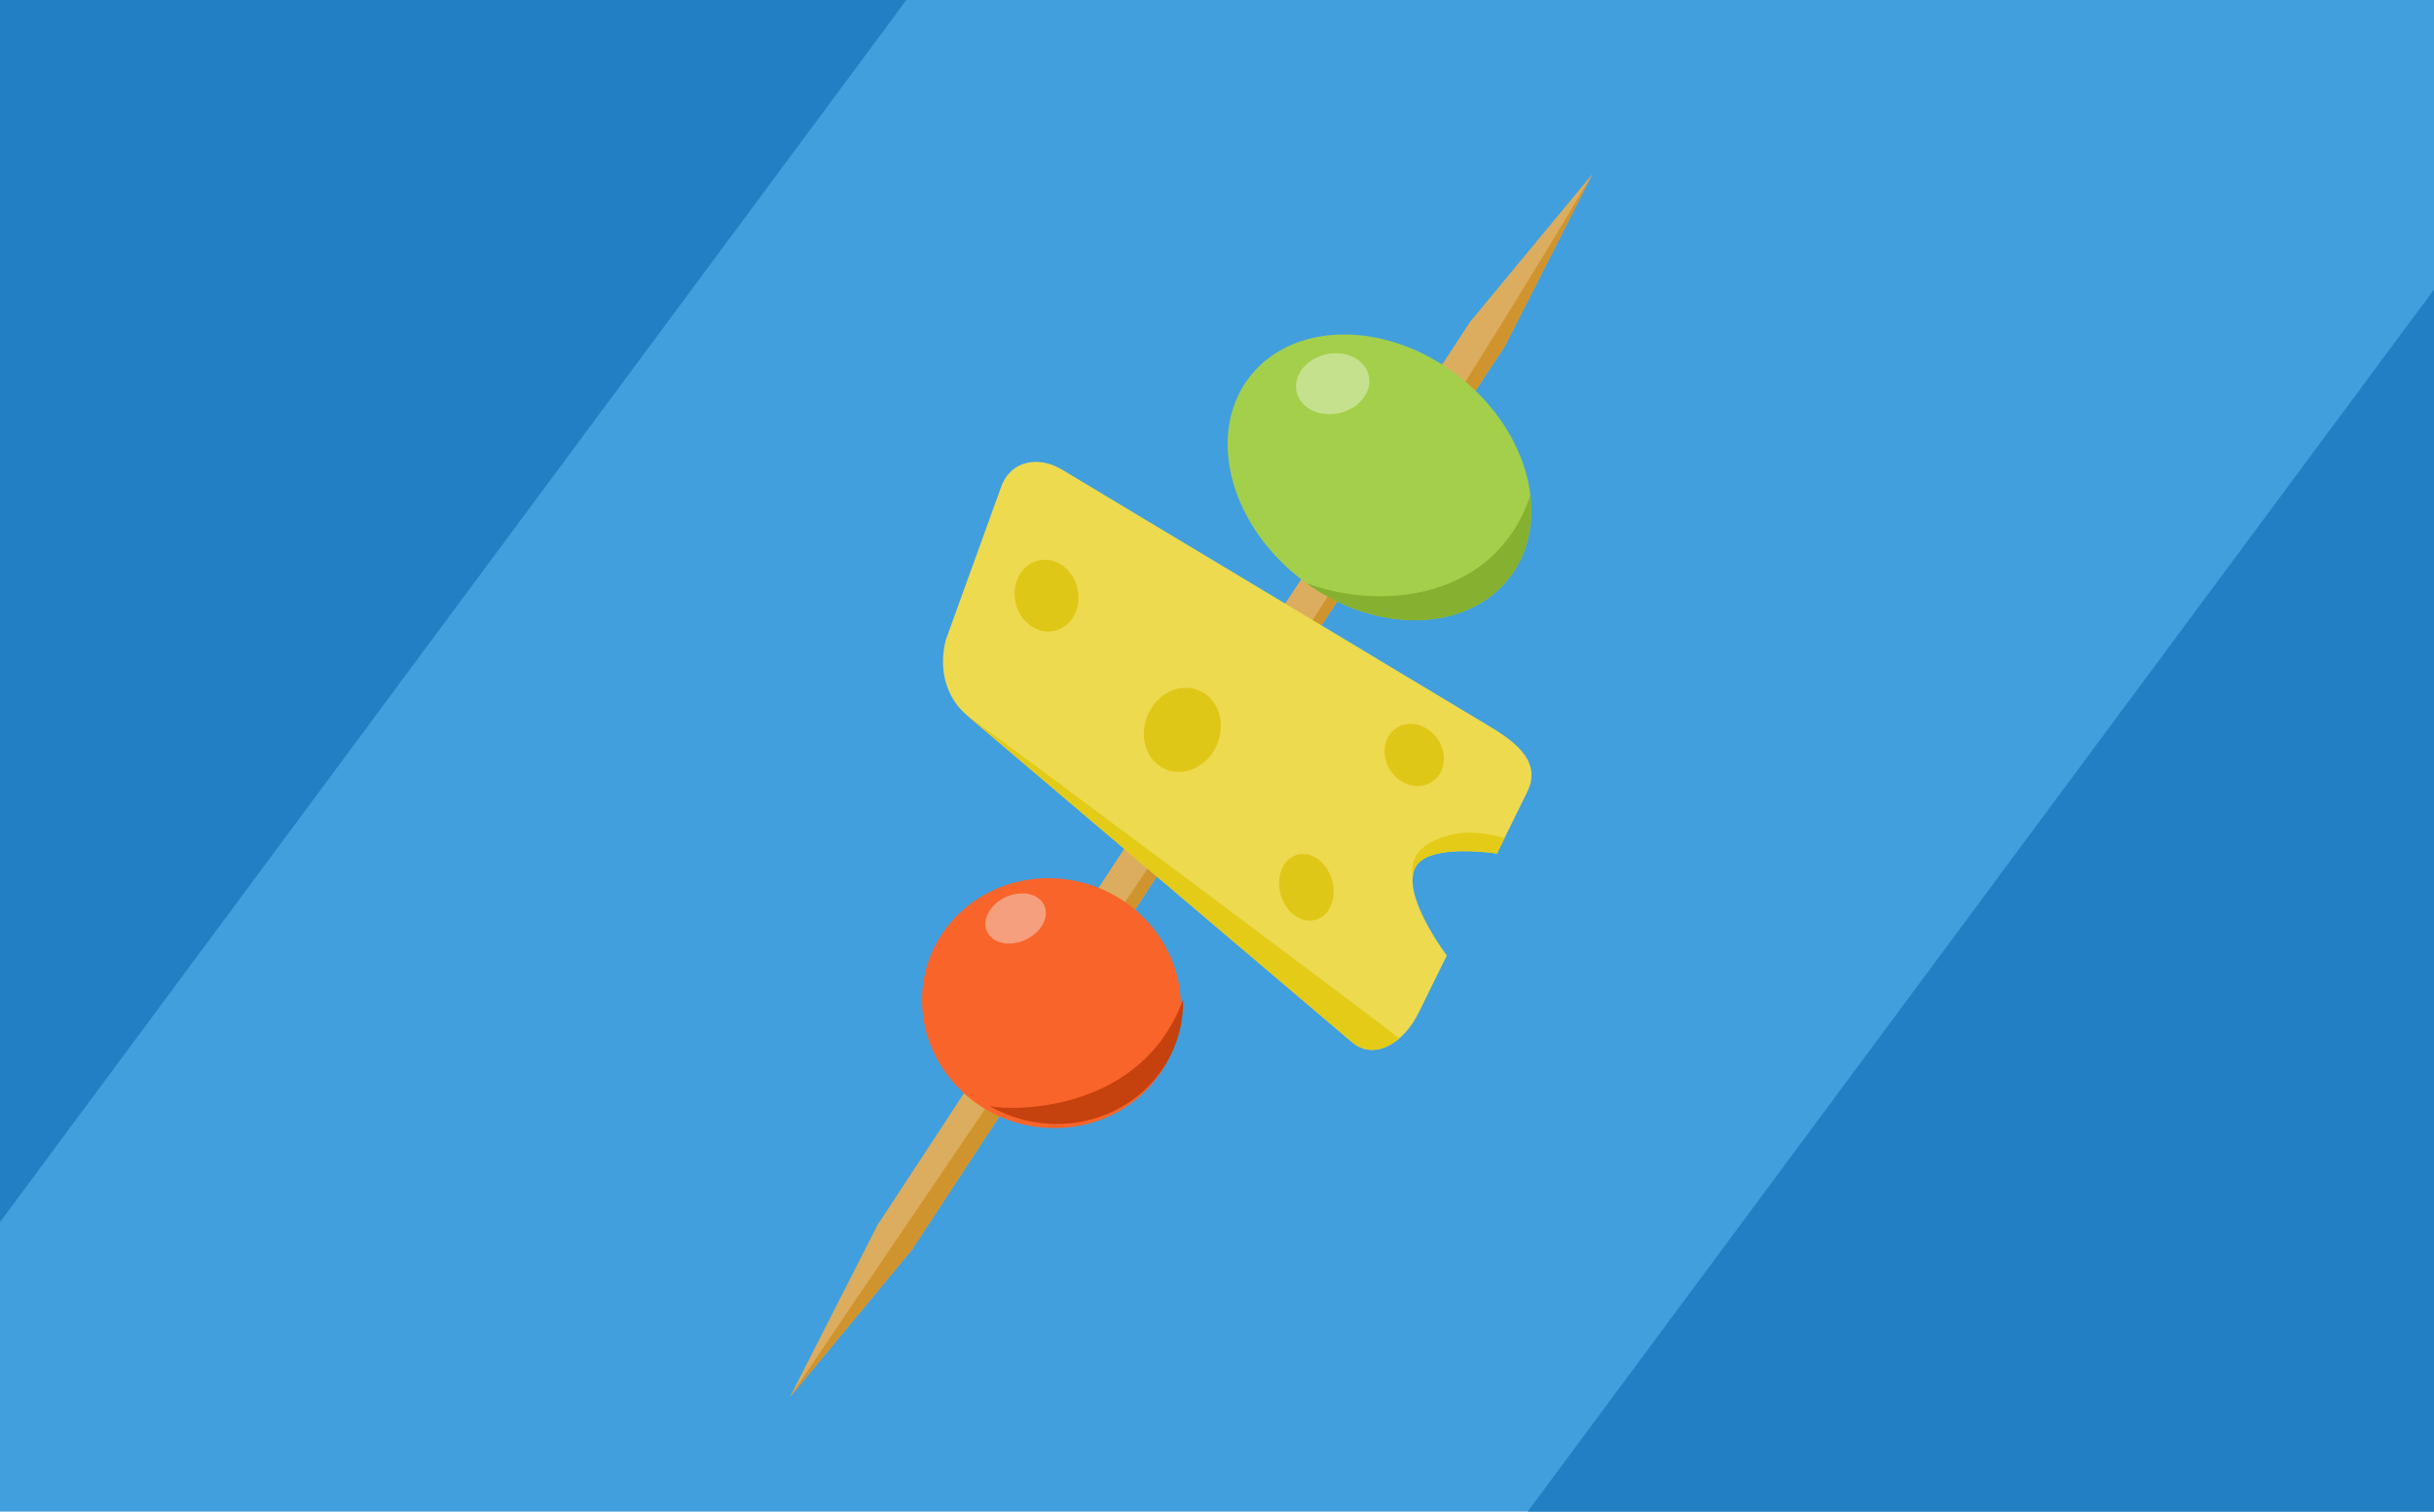 <?xml version="1.0" encoding="UTF-8" standalone="no"?>
<svg
   width="190"
   height="118"
   viewBox="0 0 50.271 31.221"
   version="1.1"
   id="svg8"
   inkscape:version="1.1.1 (3bf5ae0d25, 2021-09-20)"
   sodipodi:docname="tapas.svg"
   inkscape:export-filename="E:\Users\Bastien\Downloads\image.png"
   inkscape:export-xdpi="96"
   inkscape:export-ydpi="96"
   xmlns:inkscape="http://www.inkscape.org/namespaces/inkscape"
   xmlns:sodipodi="http://sodipodi.sourceforge.net/DTD/sodipodi-0.dtd"
   xmlns="http://www.w3.org/2000/svg"
   xmlns:svg="http://www.w3.org/2000/svg"
   xmlns:rdf="http://www.w3.org/1999/02/22-rdf-syntax-ns#"
   xmlns:cc="http://creativecommons.org/ns#"
   xmlns:dc="http://purl.org/dc/elements/1.1/">
  <defs
     id="defs2">
    <filter
       style="color-interpolation-filters:sRGB;"
       inkscape:label="Drop Shadow"
       id="filter1208">
      <feFlood
         flood-opacity="0.635"
         flood-color="rgb(0,0,0)"
         result="flood"
         id="feFlood1198" />
      <feComposite
         in="flood"
         in2="SourceGraphic"
         operator="in"
         result="composite1"
         id="feComposite1200" />
      <feGaussianBlur
         in="composite1"
         stdDeviation="0.1"
         result="blur"
         id="feGaussianBlur1202" />
      <feOffset
         dx="0.3"
         dy="0.3"
         result="offset"
         id="feOffset1204" />
      <feComposite
         in="SourceGraphic"
         in2="offset"
         operator="over"
         result="composite2"
         id="feComposite1206" />
    </filter>
  </defs>
  <sodipodi:namedview
     id="base"
     pagecolor="#ffffff"
     bordercolor="#666666"
     borderopacity="1.0"
     inkscape:pageopacity="0.0"
     inkscape:pageshadow="2"
     inkscape:zoom="2.8284271"
     inkscape:cx="-13.965359"
     inkscape:cy="-5.4800776"
     inkscape:document-units="px"
     inkscape:current-layer="layer2"
     showgrid="false"
     units="px"
     inkscape:window-width="2560"
     inkscape:window-height="1369"
     inkscape:window-x="-8"
     inkscape:window-y="-8"
     inkscape:window-maximized="1"
     fit-margin-top="0"
     fit-margin-left="0"
     fit-margin-right="0"
     fit-margin-bottom="0"
     objecttolerance="1"
     gridtolerance="1"
     guidetolerance="1"
     inkscape:document-rotation="0"
     showguides="true"
     inkscape:pagecheckerboard="0" />
  <g
     inkscape:groupmode="layer"
     id="layer2"
     inkscape:label="background"
     style="display:inline">
    <rect
       style="fill:#419fdd;fill-opacity:1;stroke:none;stroke-width:0.262"
       id="rect2402"
       width="50.271"
       height="31.221"
       x="5.708111e-07"
       y="4.2792453e-07"
       rx="0"
       ry="0" />
    <path
       id="path5754"
       style="fill:#237fc4;fill-opacity:1;stroke-width:0.098"
       d="M 5.708111e-7,25.241 V 4.2792453e-7 H 18.72 Z"
       sodipodi:nodetypes="cccc" />
    <path
       id="path6471"
       style="fill:#237fc4;fill-opacity:1;stroke-width:0.098"
       d="M 50.271,5.98 V 31.221 H 31.551 Z"
       sodipodi:nodetypes="cccc" />
  </g>
  <g
     inkscape:label="Calque 1"
     inkscape:groupmode="layer"
     id="layer1"
     transform="translate(-119.82,-121.816)"
     style="display:inline;opacity:1">
    <path
       style="fill:#000000;stroke-width:0.061"
       id="path1825"
       d="" />
    <path
       style="fill:#000000;stroke-width:0.061"
       id="path1706"
       d="" />
    <path
       sodipodi:nodetypes="ccccccccccccccccccccccccccc"
       id="path832"
       overflow="visible"
       d="m 152.71,125.41 -0.854,1.031 -1.628,1.967 -0.048,0.055 -0.037,0.062 -1.43,2.18 -5.299,8.069 -0.783,1.194 -2.966,4.526 -1.68,2.561 -0.043,0.059 -0.031,0.067 -1.165,2.289 -0.611,1.201 0.854,-1.031 1.628,-1.967 0.048,-0.055 0.037,-0.063 1.385,-2.111 3.224,-4.914 0.931,-1.419 5.041,-7.682 1.578,-2.405 0.043,-0.059 0.031,-0.067 1.165,-2.289 z"
       style="line-height:normal;font-family:'Bitstream Vera Sans';-inkscape-font-specification:'Bitstream Vera Sans';text-indent:0;text-align:start;text-transform:none;overflow:visible;fill:#dcad5e;fill-opacity:1;stroke:none;stroke-width:0.326;stroke-opacity:1;enable-background:accumulate"
       inkscape:connector-curvature="0" />
    <path
       inkscape:connector-curvature="0"
       style="line-height:normal;font-family:'Bitstream Vera Sans';-inkscape-font-specification:'Bitstream Vera Sans';text-indent:0;text-align:start;text-transform:none;overflow:visible;fill:#cf942d;fill-opacity:1;stroke:none;stroke-width:0.326;stroke-opacity:1;enable-background:accumulate"
       d="m 152.71,125.41 c -4.901,8.257 -11.328,17.474 -16.575,25.26 l 0.854,-1.031 1.628,-1.967 0.048,-0.055 0.037,-0.063 1.385,-2.111 3.224,-4.914 0.931,-1.419 5.041,-7.682 1.578,-2.405 0.043,-0.059 0.031,-0.067 1.165,-2.289 z"
       overflow="visible"
       id="path4589"
       sodipodi:nodetypes="ccccccccccccccc" />
    <path
       style="color:#000000;clip-rule:nonzero;display:inline;overflow:visible;visibility:visible;isolation:auto;mix-blend-mode:normal;color-interpolation:sRGB;color-interpolation-filters:linearRGB;solid-color:#000000;solid-opacity:1;vector-effect:none;fill:#a4cf4a;fill-opacity:1;fill-rule:nonzero;stroke:none;stroke-width:11.046;stroke-linecap:round;stroke-linejoin:miter;stroke-miterlimit:4;stroke-dasharray:none;stroke-dashoffset:0;stroke-opacity:1;paint-order:stroke fill markers;color-rendering:auto;image-rendering:auto;shape-rendering:auto;text-rendering:auto;enable-background:accumulate"
       d="m 148.616,128.886 a 3.39,2.654 37.647 0 1 2.816,3.751 3.39,2.654 37.647 0 1 -3.426,1.827 3.39,2.654 37.647 0 1 -2.816,-3.751 3.39,2.654 37.647 0 1 3.426,-1.827 z"
       id="path827" />
    <path
       style="color:#000000;clip-rule:nonzero;display:inline;overflow:visible;visibility:visible;isolation:auto;mix-blend-mode:normal;color-interpolation:sRGB;color-interpolation-filters:linearRGB;solid-color:#000000;solid-opacity:1;vector-effect:none;fill:#edda4f;fill-opacity:1;fill-rule:nonzero;stroke:none;stroke-width:19.759;stroke-linecap:round;stroke-linejoin:miter;stroke-miterlimit:4;stroke-dasharray:none;stroke-dashoffset:0;stroke-opacity:1;paint-order:stroke fill markers;color-rendering:auto;image-rendering:auto;shape-rendering:auto;text-rendering:auto;enable-background:accumulate"
       d="m 139.351,135.041 1.146,-3.168 c 0.202,-0.558 0.779,-0.646 1.264,-0.354 l 8.788,5.277 c 0.485,0.292 1.14,0.714 0.817,1.37 l -0.629,1.279 c 0,0 -1.383,-0.22 -1.673,0.265 -0.334,0.557 0.638,1.841 0.638,1.841 l -0.58,1.178 c -0.322,0.655 -0.93,0.992 -1.376,0.613 l -7.957,-6.754 c -0.446,-0.379 -0.581,-0.97 -0.438,-1.546 z"
       id="rect829"
       inkscape:connector-curvature="0"
       sodipodi:nodetypes="csssscscssssc" />
    <path
       style="color:#000000;clip-rule:nonzero;display:inline;overflow:visible;visibility:visible;opacity:1;isolation:auto;mix-blend-mode:normal;color-interpolation:sRGB;color-interpolation-filters:linearRGB;solid-color:#000000;solid-opacity:1;vector-effect:none;fill:#c6e18e;fill-opacity:1;fill-rule:nonzero;stroke:none;stroke-width:13.094;stroke-linecap:round;stroke-linejoin:miter;stroke-miterlimit:4;stroke-dasharray:none;stroke-dashoffset:0;stroke-opacity:1;paint-order:stroke fill markers;color-rendering:auto;image-rendering:auto;shape-rendering:auto;text-rendering:auto;enable-background:accumulate"
       id="path855"
       sodipodi:type="arc"
       sodipodi:cx="115.39394"
       sodipodi:cy="158.8315"
       sodipodi:rx="0.76348579"
       sodipodi:ry="0.62169558"
       sodipodi:start="5.2368007"
       sodipodi:end="5.2359878"
       sodipodi:arc-type="slice"
       d="m 115.776,158.293 a 0.763,0.622 0 0 1 0.279,0.849 0.763,0.622 0 0 1 -1.043,0.227 0.763,0.622 0 0 1 -0.279,-0.849 0.763,0.622 0 0 1 1.043,-0.227 l -0.382,0.538 z"
       transform="rotate(-12.636)" />
    <ellipse
       transform="matrix(-0.02,-1,1,0.004,0,0)"
       cx="-141.98"
       cy="138.697"
       rx="2.581"
       ry="2.673"
       id="ellipse834"
       style="color:#000000;clip-rule:nonzero;display:inline;overflow:visible;visibility:visible;isolation:auto;mix-blend-mode:normal;color-interpolation:sRGB;color-interpolation-filters:linearRGB;solid-color:#000000;solid-opacity:1;vector-effect:none;fill:#f8642a;fill-opacity:1;fill-rule:nonzero;stroke:none;stroke-width:9.672;stroke-linecap:round;stroke-linejoin:miter;stroke-miterlimit:4;stroke-dasharray:none;stroke-dashoffset:0;stroke-opacity:1;paint-order:stroke fill markers;color-rendering:auto;image-rendering:auto;shape-rendering:auto;text-rendering:auto;enable-background:accumulate" />
    <path
       style="color:#000000;clip-rule:nonzero;display:inline;overflow:visible;visibility:visible;isolation:auto;mix-blend-mode:normal;color-interpolation:sRGB;color-interpolation-filters:linearRGB;solid-color:#000000;solid-opacity:1;vector-effect:none;fill:#c5410e;fill-opacity:1;fill-rule:nonzero;stroke:none;stroke-width:9.671;stroke-linecap:round;stroke-linejoin:miter;stroke-miterlimit:4;stroke-dasharray:none;stroke-dashoffset:0;stroke-opacity:1;paint-order:stroke fill markers;color-rendering:auto;image-rendering:auto;shape-rendering:auto;text-rendering:auto;enable-background:accumulate"
       d="m 144.256,142.459 c 0.029,1.425 -1.144,2.576 -2.621,2.571 -0.499,-0.002 -0.97,-0.136 -1.374,-0.367 0.569,0.11 3.15,0.096 3.995,-2.204 z"
       id="ellipse857"
       inkscape:connector-curvature="0"
       sodipodi:nodetypes="cscc" />
    <path
       sodipodi:end="5.2359878"
       sodipodi:start="5.2368007"
       sodipodi:ry="0.48929673"
       sodipodi:rx="0.64743751"
       sodipodi:cy="178.95885"
       sodipodi:cx="102.83575"
       sodipodi:type="arc"
       id="path4563"
       style="color:#000000;clip-rule:nonzero;display:inline;overflow:visible;visibility:visible;opacity:1;isolation:auto;mix-blend-mode:normal;color-interpolation:sRGB;color-interpolation-filters:linearRGB;solid-color:#000000;solid-opacity:1;vector-effect:none;fill:#f69f7e;fill-opacity:1;fill-rule:nonzero;stroke:none;stroke-width:10.697;stroke-linecap:round;stroke-linejoin:miter;stroke-miterlimit:4;stroke-dasharray:none;stroke-dashoffset:0;stroke-opacity:1;paint-order:stroke fill markers;color-rendering:auto;image-rendering:auto;shape-rendering:auto;text-rendering:auto;enable-background:accumulate"
       transform="matrix(0.948,-0.319,0.242,0.97,0,0)"
       sodipodi:arc-type="slice"
       d="m 103.16,178.535 a 0.647,0.489 0 0 1 0.236,0.668 0.647,0.489 0 0 1 -0.884,0.179 0.647,0.489 0 0 1 -0.237,-0.668 0.647,0.489 0 0 1 0.884,-0.179 l -0.324,0.424 z" />
    <ellipse
       style="color:#000000;clip-rule:nonzero;display:inline;overflow:visible;visibility:visible;isolation:auto;mix-blend-mode:normal;color-interpolation:sRGB;color-interpolation-filters:linearRGB;solid-color:#000000;solid-opacity:1;vector-effect:none;fill:#dfc717;fill-opacity:1;fill-rule:nonzero;stroke:none;stroke-width:7.422;stroke-linecap:round;stroke-linejoin:miter;stroke-miterlimit:4;stroke-dasharray:none;stroke-dashoffset:0;stroke-opacity:1;paint-order:stroke fill markers;color-rendering:auto;image-rendering:auto;shape-rendering:auto;text-rendering:auto;enable-background:accumulate"
       id="path4565"
       cx="108.67"
       cy="161.81"
       rx="0.656"
       ry="0.745"
       transform="rotate(-12.636)" />
    <ellipse
       ry="0.885"
       rx="0.778"
       cy="69.057"
       cx="186.481"
       id="ellipse4573"
       style="color:#000000;clip-rule:nonzero;display:inline;overflow:visible;visibility:visible;isolation:auto;mix-blend-mode:normal;color-interpolation:sRGB;color-interpolation-filters:linearRGB;solid-color:#000000;solid-opacity:1;vector-effect:none;fill:#dfc717;fill-opacity:1;fill-rule:nonzero;stroke:none;stroke-width:8.814;stroke-linecap:round;stroke-linejoin:miter;stroke-miterlimit:4;stroke-dasharray:none;stroke-dashoffset:0;stroke-opacity:1;paint-order:stroke fill markers;color-rendering:auto;image-rendering:auto;shape-rendering:auto;text-rendering:auto;enable-background:accumulate"
       transform="rotate(23.182)" />
    <ellipse
       style="color:#000000;clip-rule:nonzero;display:inline;overflow:visible;visibility:visible;isolation:auto;mix-blend-mode:normal;color-interpolation:sRGB;color-interpolation-filters:linearRGB;solid-color:#000000;solid-opacity:1;vector-effect:none;fill:#dfc717;fill-opacity:1;fill-rule:nonzero;stroke:none;stroke-width:6.632;stroke-linecap:round;stroke-linejoin:miter;stroke-miterlimit:4;stroke-dasharray:none;stroke-dashoffset:0;stroke-opacity:1;paint-order:stroke fill markers;color-rendering:auto;image-rendering:auto;shape-rendering:auto;text-rendering:auto;enable-background:accumulate"
       id="ellipse4577"
       cx="46.157"
       cy="197.383"
       rx="0.586"
       ry="0.666"
       transform="rotate(-34.161)" />
    <ellipse
       ry="0.699"
       rx="0.551"
       cy="181.236"
       cx="95.903"
       id="ellipse4581"
       style="color:#000000;clip-rule:nonzero;display:inline;overflow:visible;visibility:visible;isolation:auto;mix-blend-mode:normal;color-interpolation:sRGB;color-interpolation-filters:linearRGB;solid-color:#000000;solid-opacity:1;vector-effect:none;fill:#dfc717;fill-opacity:1;fill-rule:nonzero;stroke:none;stroke-width:6.595;stroke-linecap:round;stroke-linejoin:miter;stroke-miterlimit:4;stroke-dasharray:none;stroke-dashoffset:0;stroke-opacity:1;paint-order:stroke fill markers;color-rendering:auto;image-rendering:auto;shape-rendering:auto;text-rendering:auto;enable-background:accumulate"
       transform="matrix(0.943,-0.334,0.311,0.95,0,0)" />
    <path
       sodipodi:nodetypes="cscc"
       inkscape:connector-curvature="0"
       id="path4585"
       d="m 148.721,143.264 c -0.309,0.265 -0.678,0.33 -0.975,0.078 l -7.957,-6.754 c 1.097,0.788 8.747,6.513 8.932,6.676 z"
       style="color:#000000;clip-rule:nonzero;display:inline;overflow:visible;visibility:visible;isolation:auto;mix-blend-mode:normal;color-interpolation:sRGB;color-interpolation-filters:linearRGB;solid-color:#000000;solid-opacity:1;vector-effect:none;fill:#e4cb17;fill-opacity:1;fill-rule:nonzero;stroke:none;stroke-width:19.759;stroke-linecap:round;stroke-linejoin:miter;stroke-miterlimit:4;stroke-dasharray:none;stroke-dashoffset:0;stroke-opacity:1;paint-order:stroke fill markers;color-rendering:auto;image-rendering:auto;shape-rendering:auto;text-rendering:auto;enable-background:accumulate" />
    <path
       style="color:#000000;clip-rule:nonzero;display:inline;overflow:visible;visibility:visible;isolation:auto;mix-blend-mode:normal;color-interpolation:sRGB;color-interpolation-filters:linearRGB;solid-color:#000000;solid-opacity:1;vector-effect:none;fill:#e4cb17;fill-opacity:1;fill-rule:nonzero;stroke:none;stroke-width:19.759;stroke-linecap:round;stroke-linejoin:miter;stroke-miterlimit:4;stroke-dasharray:none;stroke-dashoffset:0;stroke-opacity:1;paint-order:stroke fill markers;color-rendering:auto;image-rendering:auto;shape-rendering:auto;text-rendering:auto;enable-background:accumulate"
       d="m 149.733,139.07 c -0.542,0.163 -0.801,0.411 -0.736,0.871 0.007,-0.086 0.027,-0.164 0.068,-0.232 0.29,-0.484 1.673,-0.264 1.673,-0.264 l 0.159,-0.321 c -0.086,-0.023 -0.68,-0.199 -1.163,-0.054 z"
       id="path4587"
       inkscape:connector-curvature="0"
       sodipodi:nodetypes="sccccs" />
    <path
       id="path845"
       d="m 151.429,132.044 c 0.023,0.199 0.025,0.397 0.003,0.594 -0.169,1.54 -1.703,2.359 -3.426,1.827 -0.438,-0.135 -0.845,-0.344 -1.207,-0.606 1.556,0.582 3.915,0.339 4.63,-1.816 z"
       style="color:#000000;clip-rule:nonzero;display:inline;overflow:visible;visibility:visible;isolation:auto;mix-blend-mode:normal;color-interpolation:sRGB;color-interpolation-filters:linearRGB;solid-color:#000000;solid-opacity:1;vector-effect:none;fill:#86b02f;fill-opacity:1;fill-rule:nonzero;stroke:none;stroke-width:11.046;stroke-linecap:round;stroke-linejoin:miter;stroke-miterlimit:4;stroke-dasharray:none;stroke-dashoffset:0;stroke-opacity:1;paint-order:stroke fill markers;color-rendering:auto;image-rendering:auto;shape-rendering:auto;text-rendering:auto;enable-background:accumulate"
       inkscape:connector-curvature="0"
       sodipodi:nodetypes="csscc" />
  </g>
</svg>
